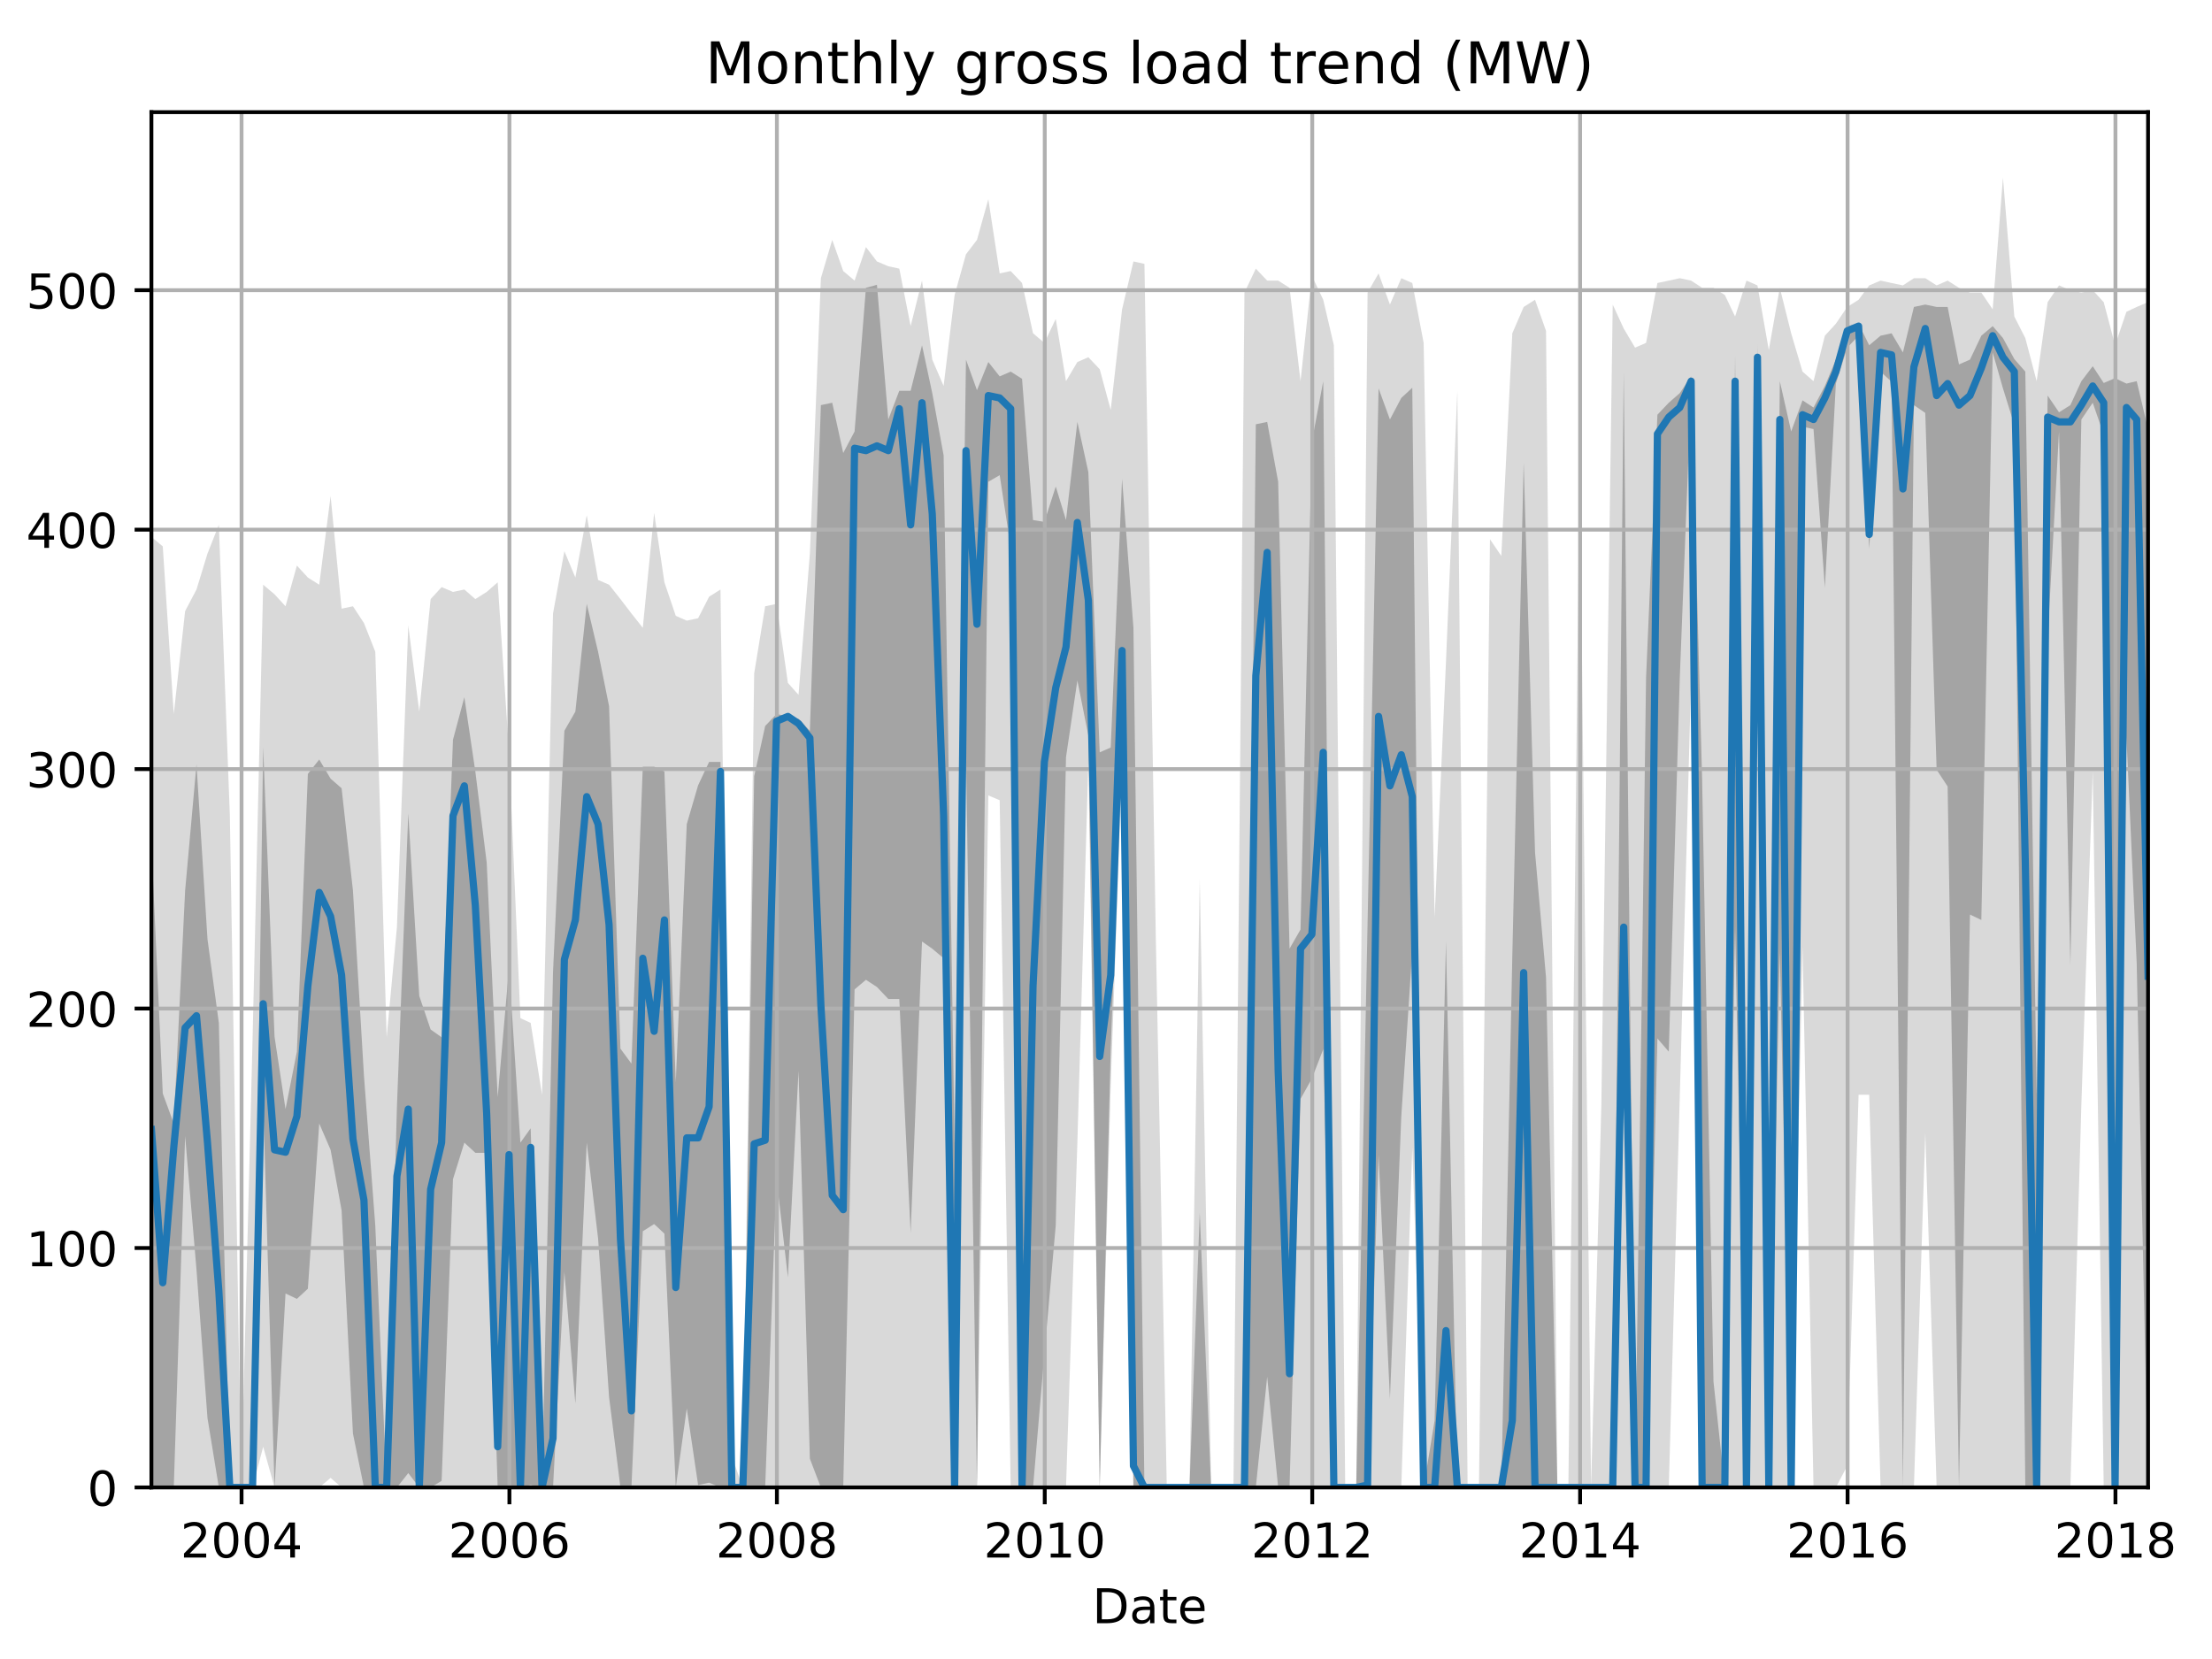 <?xml version="1.0" encoding="utf-8" standalone="no"?>
<!DOCTYPE svg PUBLIC "-//W3C//DTD SVG 1.1//EN"
  "http://www.w3.org/Graphics/SVG/1.1/DTD/svg11.dtd">
<!-- Created with matplotlib (http://matplotlib.org/) -->
<svg height="345.6pt" version="1.1" viewBox="0 0 460.8 345.6" width="460.8pt" xmlns="http://www.w3.org/2000/svg" xmlns:xlink="http://www.w3.org/1999/xlink">
 <defs>
  <style type="text/css">
*{stroke-linecap:butt;stroke-linejoin:round;}
  </style>
 </defs>
 <g id="figure_1">
  <g id="patch_1">
   <path d="M 0 345.6 
L 460.8 345.6 
L 460.8 0 
L 0 0 
z
" style="fill:none;"/>
  </g>
  <g id="axes_1">
   <g id="patch_2">
    <path d="M 31.543 309.863 
L 447.48 309.863 
L 447.48 23.365 
L 31.543 23.365 
z
" style="fill:none;"/>
   </g>
   <g id="PolyCollection_1">
    <path clip-path="url(#p02dedb7a0a)" d="M 31.543 111.831 
L 31.543 309.863 
L 33.909 309.863 
L 36.199 309.863 
L 38.566 309.863 
L 40.932 309.863 
L 43.222 309.863 
L 45.588 309.863 
L 47.878 309.863 
L 50.245 309.863 
L 52.611 309.863 
L 54.824 301.384 
L 57.191 309.863 
L 59.481 309.863 
L 61.847 309.863 
L 64.137 309.863 
L 66.503 309.863 
L 68.87 307.868 
L 71.16 309.863 
L 73.526 309.863 
L 75.816 309.863 
L 78.182 309.863 
L 80.549 309.863 
L 82.686 309.863 
L 85.052 309.863 
L 87.342 309.863 
L 89.709 309.863 
L 91.999 309.863 
L 94.365 309.863 
L 96.731 309.863 
L 99.021 309.863 
L 101.387 309.863 
L 103.677 309.863 
L 106.044 309.863 
L 108.41 309.863 
L 110.547 309.863 
L 112.914 309.863 
L 115.204 309.863 
L 117.57 309.863 
L 119.86 309.863 
L 122.226 309.863 
L 124.593 309.863 
L 126.883 309.863 
L 129.249 309.863 
L 131.539 309.863 
L 133.905 309.863 
L 136.271 309.863 
L 138.409 309.863 
L 140.775 309.863 
L 143.065 309.863 
L 145.431 309.863 
L 147.721 309.863 
L 150.088 309.863 
L 152.454 309.863 
L 154.744 309.863 
L 157.11 309.863 
L 159.4 309.863 
L 161.767 309.863 
L 164.133 309.863 
L 166.347 309.863 
L 168.713 309.863 
L 171.003 309.863 
L 173.369 309.863 
L 175.659 309.863 
L 178.025 309.863 
L 180.392 309.863 
L 182.682 309.863 
L 185.048 309.863 
L 187.338 309.863 
L 189.704 309.863 
L 192.071 309.863 
L 194.208 309.863 
L 196.574 309.863 
L 198.864 309.863 
L 201.231 309.863 
L 203.521 309.863 
L 205.887 165.704 
L 208.253 166.702 
L 210.543 309.863 
L 212.91 309.863 
L 215.2 309.863 
L 217.566 309.863 
L 219.932 309.863 
L 222.069 309.863 
L 224.436 238.033 
L 226.726 158.72 
L 229.092 309.863 
L 231.382 226.061 
L 233.748 159.718 
L 236.115 309.863 
L 238.405 309.863 
L 240.771 309.863 
L 243.061 309.863 
L 245.427 309.863 
L 247.794 309.863 
L 249.931 309.863 
L 252.297 309.863 
L 254.587 309.863 
L 256.954 309.863 
L 259.244 309.863 
L 261.61 309.863 
L 263.976 309.863 
L 266.266 309.863 
L 268.632 309.863 
L 270.922 309.863 
L 273.289 309.863 
L 275.655 309.863 
L 277.869 309.863 
L 280.235 309.863 
L 282.525 309.863 
L 284.891 309.863 
L 287.181 309.863 
L 289.548 309.863 
L 291.914 309.863 
L 294.204 239.031 
L 296.57 309.863 
L 298.86 309.863 
L 301.227 309.863 
L 303.593 309.863 
L 305.73 309.863 
L 308.096 309.863 
L 310.386 309.863 
L 312.753 309.863 
L 315.043 309.863 
L 317.409 309.863 
L 319.775 309.863 
L 322.065 309.863 
L 324.432 309.863 
L 326.722 309.863 
L 329.088 309.863 
L 331.454 309.863 
L 333.592 309.863 
L 335.958 309.863 
L 338.248 309.863 
L 340.614 309.863 
L 342.904 309.863 
L 345.27 309.863 
L 347.637 309.863 
L 349.927 228.556 
L 352.293 141.262 
L 354.583 309.863 
L 356.949 309.863 
L 359.316 309.863 
L 361.453 309.863 
L 363.819 309.863 
L 366.109 309.863 
L 368.476 309.863 
L 370.766 309.863 
L 373.132 309.863 
L 375.498 197.13 
L 377.788 309.863 
L 380.155 309.863 
L 382.445 309.863 
L 384.811 305.374 
L 387.177 228.057 
L 389.391 228.057 
L 391.757 309.863 
L 394.047 309.863 
L 396.413 309.863 
L 398.703 309.863 
L 401.07 236.038 
L 403.436 309.863 
L 405.726 309.863 
L 408.092 309.863 
L 410.382 309.863 
L 412.749 309.863 
L 415.115 309.863 
L 417.252 309.863 
L 419.619 309.863 
L 421.909 309.863 
L 424.275 309.863 
L 426.565 309.863 
L 428.931 309.863 
L 431.297 309.863 
L 433.587 230.052 
L 435.954 160.716 
L 438.244 309.863 
L 440.61 309.863 
L 442.976 309.863 
L 445.114 309.863 
L 447.48 309.863 
L 447.48 62.947 
L 447.48 62.947 
L 445.114 63.944 
L 442.976 64.942 
L 440.61 71.925 
L 438.244 62.947 
L 435.954 60.452 
L 433.587 60.951 
L 431.297 60.452 
L 428.931 59.455 
L 426.565 62.947 
L 424.275 79.408 
L 421.909 70.429 
L 419.619 65.94 
L 417.252 37.008 
L 415.115 64.443 
L 412.749 60.951 
L 410.382 60.951 
L 408.092 59.954 
L 405.726 58.457 
L 403.436 59.455 
L 401.07 57.958 
L 398.703 57.958 
L 396.413 59.455 
L 394.047 58.956 
L 391.757 58.457 
L 389.391 59.455 
L 387.177 62.448 
L 384.811 63.944 
L 382.445 67.436 
L 380.155 69.93 
L 377.788 79.408 
L 375.498 77.412 
L 373.132 69.431 
L 370.766 59.954 
L 368.476 72.923 
L 366.109 59.455 
L 363.819 58.457 
L 361.453 65.94 
L 359.316 61.45 
L 356.949 59.954 
L 354.583 59.954 
L 352.293 58.457 
L 349.927 57.958 
L 347.637 58.457 
L 345.27 58.956 
L 342.904 71.427 
L 340.614 72.424 
L 338.248 68.434 
L 335.958 63.445 
L 333.592 230.052 
L 331.454 309.863 
L 329.088 93.874 
L 326.722 309.863 
L 324.432 309.863 
L 322.065 68.932 
L 319.775 62.448 
L 317.409 63.944 
L 315.043 69.431 
L 312.753 115.822 
L 310.386 112.33 
L 308.096 309.863 
L 305.73 309.863 
L 303.593 81.403 
L 301.227 137.77 
L 298.86 191.144 
L 296.57 71.427 
L 294.204 58.956 
L 291.914 57.958 
L 289.548 63.445 
L 287.181 56.961 
L 284.891 60.951 
L 282.525 309.863 
L 280.235 309.863 
L 277.869 71.925 
L 275.655 62.448 
L 273.289 57.46 
L 270.922 79.408 
L 268.632 59.954 
L 266.266 58.457 
L 263.976 58.457 
L 261.61 55.963 
L 259.244 60.951 
L 256.954 309.863 
L 254.587 309.863 
L 252.297 309.863 
L 249.931 183.163 
L 247.794 309.863 
L 245.427 309.863 
L 243.061 309.863 
L 240.771 195.134 
L 238.405 54.965 
L 236.115 54.467 
L 233.748 64.443 
L 231.382 85.394 
L 229.092 76.914 
L 226.726 74.419 
L 224.436 75.417 
L 222.069 79.408 
L 219.932 66.438 
L 217.566 71.427 
L 215.2 69.431 
L 212.91 58.956 
L 210.543 56.462 
L 208.253 56.961 
L 205.887 41.497 
L 203.521 49.977 
L 201.231 52.97 
L 198.864 61.45 
L 196.574 80.405 
L 194.208 74.918 
L 192.071 58.457 
L 189.704 67.935 
L 187.338 55.963 
L 185.048 55.464 
L 182.682 54.467 
L 180.392 51.474 
L 178.025 58.457 
L 175.659 56.462 
L 173.369 49.977 
L 171.003 57.958 
L 168.713 115.323 
L 166.347 144.753 
L 164.133 142.259 
L 161.767 125.798 
L 159.4 126.297 
L 157.11 140.264 
L 154.744 309.863 
L 152.454 303.379 
L 150.088 122.805 
L 147.721 124.302 
L 145.431 128.791 
L 143.065 129.29 
L 140.775 128.292 
L 138.409 121.309 
L 136.271 106.843 
L 133.905 130.786 
L 131.539 127.793 
L 129.249 124.801 
L 126.883 121.808 
L 124.593 120.81 
L 122.226 107.342 
L 119.86 120.311 
L 117.57 114.824 
L 115.204 127.793 
L 112.914 228.057 
L 110.547 213.092 
L 108.41 212.094 
L 106.044 156.725 
L 103.677 121.309 
L 101.387 123.304 
L 99.021 124.801 
L 96.731 122.805 
L 94.365 123.304 
L 91.999 122.306 
L 89.709 124.801 
L 87.342 148.245 
L 85.052 130.288 
L 82.686 193.139 
L 80.549 216.085 
L 78.182 135.775 
L 75.816 129.789 
L 73.526 126.297 
L 71.16 126.796 
L 68.87 103.351 
L 66.503 121.808 
L 64.137 120.311 
L 61.847 117.817 
L 59.481 126.297 
L 57.191 123.803 
L 54.824 121.808 
L 52.611 216.584 
L 50.245 309.863 
L 47.878 169.695 
L 45.588 109.337 
L 43.222 115.323 
L 40.932 122.805 
L 38.566 127.295 
L 36.199 148.744 
L 33.909 113.826 
L 31.543 111.831 
z
" style="fill:#808080;fill-opacity:0.3;"/>
   </g>
   <g id="PolyCollection_2">
    <path clip-path="url(#p02dedb7a0a)" d="M 31.543 175.805 
L 31.543 309.863 
L 33.909 309.863 
L 36.199 309.863 
L 38.566 236.661 
L 40.932 264.471 
L 43.222 295.398 
L 45.588 309.863 
L 47.878 309.863 
L 50.245 309.863 
L 52.611 309.863 
L 54.824 229.553 
L 57.191 309.863 
L 59.481 269.459 
L 61.847 270.581 
L 64.137 268.461 
L 66.503 234.043 
L 68.87 239.53 
L 71.16 252.125 
L 73.526 298.64 
L 75.816 309.863 
L 78.182 309.863 
L 80.549 309.863 
L 82.686 309.863 
L 85.052 306.871 
L 87.342 309.863 
L 89.709 309.863 
L 91.999 308.492 
L 94.365 245.64 
L 96.731 238.033 
L 99.021 240.153 
L 101.387 240.153 
L 103.677 309.863 
L 106.044 309.863 
L 108.41 309.863 
L 110.547 309.365 
L 112.914 309.863 
L 115.204 309.863 
L 117.57 264.97 
L 119.86 292.405 
L 122.226 238.033 
L 124.593 257.986 
L 126.883 291.033 
L 129.249 309.863 
L 131.539 309.863 
L 133.905 256.49 
L 136.271 254.993 
L 138.409 256.988 
L 140.775 309.863 
L 143.065 293.402 
L 145.431 309.365 
L 147.721 308.866 
L 150.088 309.863 
L 152.454 309.863 
L 154.744 309.863 
L 157.11 309.863 
L 159.4 309.863 
L 161.767 245.515 
L 164.133 266.092 
L 166.347 223.068 
L 168.713 303.878 
L 171.003 309.863 
L 173.369 309.863 
L 175.659 309.863 
L 178.025 206.109 
L 180.392 204.113 
L 182.682 205.61 
L 185.048 208.104 
L 187.338 208.104 
L 189.704 256.864 
L 192.071 196.132 
L 194.208 197.629 
L 196.574 199.624 
L 198.864 309.863 
L 201.231 156.476 
L 203.521 309.863 
L 205.887 100.358 
L 208.253 98.986 
L 210.543 113.951 
L 212.91 309.863 
L 215.2 309.863 
L 217.566 282.054 
L 219.932 255.242 
L 222.069 157.723 
L 224.436 141.76 
L 226.726 153.233 
L 229.092 309.863 
L 231.382 218.579 
L 233.748 154.73 
L 236.115 309.863 
L 238.405 309.863 
L 240.771 309.863 
L 243.061 309.863 
L 245.427 309.863 
L 247.794 309.863 
L 249.931 309.863 
L 252.297 309.863 
L 254.587 309.863 
L 256.954 309.863 
L 259.244 309.863 
L 261.61 309.863 
L 263.976 286.793 
L 266.266 309.863 
L 268.632 309.863 
L 270.922 228.93 
L 273.289 224.69 
L 275.655 218.579 
L 277.869 309.863 
L 280.235 309.863 
L 282.525 309.863 
L 284.891 309.863 
L 287.181 240.652 
L 289.548 291.407 
L 291.914 232.546 
L 294.204 198.127 
L 296.57 309.863 
L 298.86 309.863 
L 301.227 309.863 
L 303.593 309.863 
L 305.73 309.863 
L 308.096 309.863 
L 310.386 309.863 
L 312.753 309.863 
L 315.043 309.863 
L 317.409 309.863 
L 319.775 309.863 
L 322.065 309.863 
L 324.432 309.863 
L 326.722 309.863 
L 329.088 309.863 
L 331.454 309.863 
L 333.592 309.863 
L 335.958 309.863 
L 338.248 197.629 
L 340.614 309.863 
L 342.904 309.863 
L 345.27 216.334 
L 347.637 219.078 
L 349.927 141.262 
L 352.293 80.904 
L 354.583 309.863 
L 356.949 309.863 
L 359.316 309.863 
L 361.453 193.264 
L 363.819 309.863 
L 366.109 75.916 
L 368.476 309.863 
L 370.766 198.127 
L 373.132 309.863 
L 375.498 88.885 
L 377.788 89.384 
L 380.155 122.431 
L 382.445 79.907 
L 384.811 72.424 
L 387.177 69.93 
L 389.391 114.325 
L 391.757 77.412 
L 394.047 79.532 
L 396.413 309.863 
L 398.703 84.396 
L 401.07 86.017 
L 403.436 160.342 
L 405.726 163.833 
L 408.092 309.863 
L 410.382 190.52 
L 412.749 191.643 
L 415.115 73.422 
L 417.252 80.904 
L 419.619 88.511 
L 421.909 309.863 
L 424.275 309.863 
L 426.565 133.031 
L 428.931 89.883 
L 431.297 201.12 
L 433.587 87.389 
L 435.954 83.897 
L 438.244 90.506 
L 440.61 309.863 
L 442.976 153.483 
L 445.114 200.621 
L 447.48 309.863 
L 447.48 89.384 
L 447.48 89.384 
L 445.114 79.408 
L 442.976 79.907 
L 440.61 78.784 
L 438.244 79.782 
L 435.954 76.29 
L 433.587 79.408 
L 431.297 84.396 
L 428.931 85.892 
L 426.565 82.401 
L 424.275 228.057 
L 421.909 77.412 
L 419.619 74.794 
L 417.252 70.429 
L 415.115 67.935 
L 412.749 69.93 
L 410.382 74.918 
L 408.092 75.916 
L 405.726 63.944 
L 403.436 63.944 
L 401.07 63.445 
L 398.703 63.944 
L 396.413 73.422 
L 394.047 69.431 
L 391.757 69.93 
L 389.391 71.925 
L 387.177 67.436 
L 384.811 67.935 
L 382.445 74.918 
L 380.155 80.405 
L 377.788 84.895 
L 375.498 83.398 
L 373.132 89.883 
L 370.766 79.408 
L 368.476 309.863 
L 366.109 71.801 
L 363.819 304.376 
L 361.453 73.921 
L 359.316 309.863 
L 356.949 287.791 
L 354.583 162.337 
L 352.293 78.41 
L 349.927 81.902 
L 347.637 83.897 
L 345.27 86.391 
L 342.904 141.262 
L 340.614 309.863 
L 338.248 77.412 
L 335.958 309.863 
L 333.592 309.863 
L 331.454 309.863 
L 329.088 309.863 
L 326.722 309.863 
L 324.432 309.863 
L 322.065 203.614 
L 319.775 177.551 
L 317.409 96.368 
L 315.043 199.125 
L 312.753 309.863 
L 310.386 309.863 
L 308.096 309.863 
L 305.73 309.863 
L 303.593 309.863 
L 301.227 196.132 
L 298.86 295.896 
L 296.57 309.863 
L 294.204 80.779 
L 291.914 82.899 
L 289.548 87.389 
L 287.181 80.904 
L 284.891 192.266 
L 282.525 309.863 
L 280.235 309.863 
L 277.869 309.863 
L 275.655 79.408 
L 273.289 92.003 
L 270.922 193.638 
L 268.632 197.629 
L 266.266 100.358 
L 263.976 87.888 
L 261.61 88.387 
L 259.244 309.863 
L 256.954 309.863 
L 254.587 309.863 
L 252.297 309.863 
L 249.931 252.624 
L 247.794 309.863 
L 245.427 309.863 
L 243.061 309.863 
L 240.771 309.863 
L 238.405 309.863 
L 236.115 130.786 
L 233.748 99.735 
L 231.382 155.727 
L 229.092 156.725 
L 226.726 98.363 
L 224.436 87.888 
L 222.069 108.339 
L 219.932 101.356 
L 217.566 108.714 
L 215.2 108.339 
L 212.91 78.909 
L 210.543 77.412 
L 208.253 78.41 
L 205.887 75.417 
L 203.521 81.278 
L 201.231 74.918 
L 198.864 238.407 
L 196.574 94.871 
L 194.208 81.902 
L 192.071 71.925 
L 189.704 81.403 
L 187.338 81.403 
L 185.048 87.389 
L 182.682 59.33 
L 180.392 59.954 
L 178.025 89.883 
L 175.659 94.372 
L 173.369 83.897 
L 171.003 84.396 
L 168.713 152.236 
L 166.347 149.742 
L 164.133 149.243 
L 161.767 148.744 
L 159.4 151.238 
L 157.11 161.713 
L 154.744 309.863 
L 152.454 309.863 
L 150.088 158.72 
L 147.721 158.72 
L 145.431 163.584 
L 143.065 171.69 
L 140.775 225.438 
L 138.409 160.716 
L 136.271 159.718 
L 133.905 159.718 
L 131.539 221.572 
L 129.249 218.454 
L 126.883 147.123 
L 124.593 135.775 
L 122.226 125.798 
L 119.86 148.245 
L 117.57 152.236 
L 115.204 202.492 
L 112.914 309.863 
L 110.547 235.04 
L 108.41 238.033 
L 106.044 201.619 
L 103.677 228.556 
L 101.387 179.671 
L 99.021 160.716 
L 96.731 145.252 
L 94.365 154.106 
L 91.999 216.085 
L 89.709 214.464 
L 87.342 207.48 
L 85.052 169.445 
L 82.686 230.551 
L 80.549 309.863 
L 78.182 255.367 
L 75.816 224.066 
L 73.526 185.532 
L 71.16 164.207 
L 68.87 162.212 
L 66.503 158.222 
L 64.137 161.215 
L 61.847 219.078 
L 59.481 231.05 
L 57.191 215.96 
L 54.824 155.603 
L 52.611 309.863 
L 50.245 309.863 
L 47.878 309.863 
L 45.588 213.092 
L 43.222 195.633 
L 40.932 159.219 
L 38.566 185.532 
L 36.199 234.043 
L 33.909 227.807 
L 31.543 175.805 
z
" style="fill:#808080;fill-opacity:0.6;"/>
   </g>
   <g id="matplotlib.axis_1">
    <g id="xtick_1">
     <g id="line2d_1">
      <path clip-path="url(#p02dedb7a0a)" d="M 50.321 309.863 
L 50.321 23.365 
" style="fill:none;stroke:#b0b0b0;stroke-linecap:square;stroke-width:0.8;"/>
     </g>
     <g id="line2d_2">
      <defs>
       <path d="M 0 0 
L 0 3.5 
" id="m889b230383" style="stroke:#000000;stroke-width:0.8;"/>
      </defs>
      <g>
       <use style="stroke:#000000;stroke-width:0.8;" x="50.321" xlink:href="#m889b230383" y="309.863"/>
      </g>
     </g>
     <g id="text_1">
      <!-- 2004 -->
      <defs>
       <path d="M 19.188 8.297 
L 53.609 8.297 
L 53.609 0 
L 7.328 0 
L 7.328 8.297 
Q 12.938 14.109 22.625 23.891 
Q 32.328 33.688 34.812 36.531 
Q 39.547 41.844 41.422 45.531 
Q 43.312 49.219 43.312 52.781 
Q 43.312 58.594 39.234 62.25 
Q 35.156 65.922 28.609 65.922 
Q 23.969 65.922 18.812 64.312 
Q 13.672 62.703 7.812 59.422 
L 7.812 69.391 
Q 13.766 71.781 18.938 73 
Q 24.125 74.219 28.422 74.219 
Q 39.75 74.219 46.484 68.547 
Q 53.219 62.891 53.219 53.422 
Q 53.219 48.922 51.531 44.891 
Q 49.859 40.875 45.406 35.406 
Q 44.188 33.984 37.641 27.219 
Q 31.109 20.453 19.188 8.297 
z
" id="DejaVuSans-32"/>
       <path d="M 31.781 66.406 
Q 24.172 66.406 20.328 58.906 
Q 16.5 51.422 16.5 36.375 
Q 16.5 21.391 20.328 13.891 
Q 24.172 6.391 31.781 6.391 
Q 39.453 6.391 43.281 13.891 
Q 47.125 21.391 47.125 36.375 
Q 47.125 51.422 43.281 58.906 
Q 39.453 66.406 31.781 66.406 
z
M 31.781 74.219 
Q 44.047 74.219 50.516 64.516 
Q 56.984 54.828 56.984 36.375 
Q 56.984 17.969 50.516 8.266 
Q 44.047 -1.422 31.781 -1.422 
Q 19.531 -1.422 13.062 8.266 
Q 6.594 17.969 6.594 36.375 
Q 6.594 54.828 13.062 64.516 
Q 19.531 74.219 31.781 74.219 
z
" id="DejaVuSans-30"/>
       <path d="M 37.797 64.312 
L 12.891 25.391 
L 37.797 25.391 
z
M 35.203 72.906 
L 47.609 72.906 
L 47.609 25.391 
L 58.016 25.391 
L 58.016 17.188 
L 47.609 17.188 
L 47.609 0 
L 37.797 0 
L 37.797 17.188 
L 4.891 17.188 
L 4.891 26.703 
z
" id="DejaVuSans-34"/>
      </defs>
      <g transform="translate(37.596 324.462)scale(0.1 -0.1)">
       <use xlink:href="#DejaVuSans-32"/>
       <use x="63.623" xlink:href="#DejaVuSans-30"/>
       <use x="127.246" xlink:href="#DejaVuSans-30"/>
       <use x="190.869" xlink:href="#DejaVuSans-34"/>
      </g>
     </g>
    </g>
    <g id="xtick_2">
     <g id="line2d_3">
      <path clip-path="url(#p02dedb7a0a)" d="M 106.12 309.863 
L 106.12 23.365 
" style="fill:none;stroke:#b0b0b0;stroke-linecap:square;stroke-width:0.8;"/>
     </g>
     <g id="line2d_4">
      <g>
       <use style="stroke:#000000;stroke-width:0.8;" x="106.12" xlink:href="#m889b230383" y="309.863"/>
      </g>
     </g>
     <g id="text_2">
      <!-- 2006 -->
      <defs>
       <path d="M 33.016 40.375 
Q 26.375 40.375 22.484 35.828 
Q 18.609 31.297 18.609 23.391 
Q 18.609 15.531 22.484 10.953 
Q 26.375 6.391 33.016 6.391 
Q 39.656 6.391 43.531 10.953 
Q 47.406 15.531 47.406 23.391 
Q 47.406 31.297 43.531 35.828 
Q 39.656 40.375 33.016 40.375 
z
M 52.594 71.297 
L 52.594 62.312 
Q 48.875 64.062 45.094 64.984 
Q 41.312 65.922 37.594 65.922 
Q 27.828 65.922 22.672 59.328 
Q 17.531 52.734 16.797 39.406 
Q 19.672 43.656 24.016 45.922 
Q 28.375 48.188 33.594 48.188 
Q 44.578 48.188 50.953 41.516 
Q 57.328 34.859 57.328 23.391 
Q 57.328 12.156 50.688 5.359 
Q 44.047 -1.422 33.016 -1.422 
Q 20.359 -1.422 13.672 8.266 
Q 6.984 17.969 6.984 36.375 
Q 6.984 53.656 15.188 63.938 
Q 23.391 74.219 37.203 74.219 
Q 40.922 74.219 44.703 73.484 
Q 48.484 72.75 52.594 71.297 
z
" id="DejaVuSans-36"/>
      </defs>
      <g transform="translate(93.395 324.462)scale(0.1 -0.1)">
       <use xlink:href="#DejaVuSans-32"/>
       <use x="63.623" xlink:href="#DejaVuSans-30"/>
       <use x="127.246" xlink:href="#DejaVuSans-30"/>
       <use x="190.869" xlink:href="#DejaVuSans-36"/>
      </g>
     </g>
    </g>
    <g id="xtick_3">
     <g id="line2d_5">
      <path clip-path="url(#p02dedb7a0a)" d="M 161.843 309.863 
L 161.843 23.365 
" style="fill:none;stroke:#b0b0b0;stroke-linecap:square;stroke-width:0.8;"/>
     </g>
     <g id="line2d_6">
      <g>
       <use style="stroke:#000000;stroke-width:0.8;" x="161.843" xlink:href="#m889b230383" y="309.863"/>
      </g>
     </g>
     <g id="text_3">
      <!-- 2008 -->
      <defs>
       <path d="M 31.781 34.625 
Q 24.75 34.625 20.719 30.859 
Q 16.703 27.094 16.703 20.516 
Q 16.703 13.922 20.719 10.156 
Q 24.75 6.391 31.781 6.391 
Q 38.812 6.391 42.859 10.172 
Q 46.922 13.969 46.922 20.516 
Q 46.922 27.094 42.891 30.859 
Q 38.875 34.625 31.781 34.625 
z
M 21.922 38.812 
Q 15.578 40.375 12.031 44.719 
Q 8.5 49.078 8.5 55.328 
Q 8.5 64.062 14.719 69.141 
Q 20.953 74.219 31.781 74.219 
Q 42.672 74.219 48.875 69.141 
Q 55.078 64.062 55.078 55.328 
Q 55.078 49.078 51.531 44.719 
Q 48 40.375 41.703 38.812 
Q 48.828 37.156 52.797 32.312 
Q 56.781 27.484 56.781 20.516 
Q 56.781 9.906 50.312 4.234 
Q 43.844 -1.422 31.781 -1.422 
Q 19.734 -1.422 13.25 4.234 
Q 6.781 9.906 6.781 20.516 
Q 6.781 27.484 10.781 32.312 
Q 14.797 37.156 21.922 38.812 
z
M 18.312 54.391 
Q 18.312 48.734 21.844 45.562 
Q 25.391 42.391 31.781 42.391 
Q 38.141 42.391 41.719 45.562 
Q 45.312 48.734 45.312 54.391 
Q 45.312 60.062 41.719 63.234 
Q 38.141 66.406 31.781 66.406 
Q 25.391 66.406 21.844 63.234 
Q 18.312 60.062 18.312 54.391 
z
" id="DejaVuSans-38"/>
      </defs>
      <g transform="translate(149.118 324.462)scale(0.1 -0.1)">
       <use xlink:href="#DejaVuSans-32"/>
       <use x="63.623" xlink:href="#DejaVuSans-30"/>
       <use x="127.246" xlink:href="#DejaVuSans-30"/>
       <use x="190.869" xlink:href="#DejaVuSans-38"/>
      </g>
     </g>
    </g>
    <g id="xtick_4">
     <g id="line2d_7">
      <path clip-path="url(#p02dedb7a0a)" d="M 217.642 309.863 
L 217.642 23.365 
" style="fill:none;stroke:#b0b0b0;stroke-linecap:square;stroke-width:0.8;"/>
     </g>
     <g id="line2d_8">
      <g>
       <use style="stroke:#000000;stroke-width:0.8;" x="217.642" xlink:href="#m889b230383" y="309.863"/>
      </g>
     </g>
     <g id="text_4">
      <!-- 2010 -->
      <defs>
       <path d="M 12.406 8.297 
L 28.516 8.297 
L 28.516 63.922 
L 10.984 60.406 
L 10.984 69.391 
L 28.422 72.906 
L 38.281 72.906 
L 38.281 8.297 
L 54.391 8.297 
L 54.391 0 
L 12.406 0 
z
" id="DejaVuSans-31"/>
      </defs>
      <g transform="translate(204.917 324.462)scale(0.1 -0.1)">
       <use xlink:href="#DejaVuSans-32"/>
       <use x="63.623" xlink:href="#DejaVuSans-30"/>
       <use x="127.246" xlink:href="#DejaVuSans-31"/>
       <use x="190.869" xlink:href="#DejaVuSans-30"/>
      </g>
     </g>
    </g>
    <g id="xtick_5">
     <g id="line2d_9">
      <path clip-path="url(#p02dedb7a0a)" d="M 273.365 309.863 
L 273.365 23.365 
" style="fill:none;stroke:#b0b0b0;stroke-linecap:square;stroke-width:0.8;"/>
     </g>
     <g id="line2d_10">
      <g>
       <use style="stroke:#000000;stroke-width:0.8;" x="273.365" xlink:href="#m889b230383" y="309.863"/>
      </g>
     </g>
     <g id="text_5">
      <!-- 2012 -->
      <g transform="translate(260.64 324.462)scale(0.1 -0.1)">
       <use xlink:href="#DejaVuSans-32"/>
       <use x="63.623" xlink:href="#DejaVuSans-30"/>
       <use x="127.246" xlink:href="#DejaVuSans-31"/>
       <use x="190.869" xlink:href="#DejaVuSans-32"/>
      </g>
     </g>
    </g>
    <g id="xtick_6">
     <g id="line2d_11">
      <path clip-path="url(#p02dedb7a0a)" d="M 329.164 309.863 
L 329.164 23.365 
" style="fill:none;stroke:#b0b0b0;stroke-linecap:square;stroke-width:0.8;"/>
     </g>
     <g id="line2d_12">
      <g>
       <use style="stroke:#000000;stroke-width:0.8;" x="329.164" xlink:href="#m889b230383" y="309.863"/>
      </g>
     </g>
     <g id="text_6">
      <!-- 2014 -->
      <g transform="translate(316.439 324.462)scale(0.1 -0.1)">
       <use xlink:href="#DejaVuSans-32"/>
       <use x="63.623" xlink:href="#DejaVuSans-30"/>
       <use x="127.246" xlink:href="#DejaVuSans-31"/>
       <use x="190.869" xlink:href="#DejaVuSans-34"/>
      </g>
     </g>
    </g>
    <g id="xtick_7">
     <g id="line2d_13">
      <path clip-path="url(#p02dedb7a0a)" d="M 384.887 309.863 
L 384.887 23.365 
" style="fill:none;stroke:#b0b0b0;stroke-linecap:square;stroke-width:0.8;"/>
     </g>
     <g id="line2d_14">
      <g>
       <use style="stroke:#000000;stroke-width:0.8;" x="384.887" xlink:href="#m889b230383" y="309.863"/>
      </g>
     </g>
     <g id="text_7">
      <!-- 2016 -->
      <g transform="translate(372.162 324.462)scale(0.1 -0.1)">
       <use xlink:href="#DejaVuSans-32"/>
       <use x="63.623" xlink:href="#DejaVuSans-30"/>
       <use x="127.246" xlink:href="#DejaVuSans-31"/>
       <use x="190.869" xlink:href="#DejaVuSans-36"/>
      </g>
     </g>
    </g>
    <g id="xtick_8">
     <g id="line2d_15">
      <path clip-path="url(#p02dedb7a0a)" d="M 440.686 309.863 
L 440.686 23.365 
" style="fill:none;stroke:#b0b0b0;stroke-linecap:square;stroke-width:0.8;"/>
     </g>
     <g id="line2d_16">
      <g>
       <use style="stroke:#000000;stroke-width:0.8;" x="440.686" xlink:href="#m889b230383" y="309.863"/>
      </g>
     </g>
     <g id="text_8">
      <!-- 2018 -->
      <g transform="translate(427.961 324.462)scale(0.1 -0.1)">
       <use xlink:href="#DejaVuSans-32"/>
       <use x="63.623" xlink:href="#DejaVuSans-30"/>
       <use x="127.246" xlink:href="#DejaVuSans-31"/>
       <use x="190.869" xlink:href="#DejaVuSans-38"/>
      </g>
     </g>
    </g>
    <g id="text_9">
     <!-- Date -->
     <defs>
      <path d="M 19.672 64.797 
L 19.672 8.109 
L 31.594 8.109 
Q 46.688 8.109 53.688 14.938 
Q 60.688 21.781 60.688 36.531 
Q 60.688 51.172 53.688 57.984 
Q 46.688 64.797 31.594 64.797 
z
M 9.812 72.906 
L 30.078 72.906 
Q 51.266 72.906 61.172 64.094 
Q 71.094 55.281 71.094 36.531 
Q 71.094 17.672 61.125 8.828 
Q 51.172 0 30.078 0 
L 9.812 0 
z
" id="DejaVuSans-44"/>
      <path d="M 34.281 27.484 
Q 23.391 27.484 19.188 25 
Q 14.984 22.516 14.984 16.5 
Q 14.984 11.719 18.141 8.906 
Q 21.297 6.109 26.703 6.109 
Q 34.188 6.109 38.703 11.406 
Q 43.219 16.703 43.219 25.484 
L 43.219 27.484 
z
M 52.203 31.203 
L 52.203 0 
L 43.219 0 
L 43.219 8.297 
Q 40.141 3.328 35.547 0.953 
Q 30.953 -1.422 24.312 -1.422 
Q 15.922 -1.422 10.953 3.297 
Q 6 8.016 6 15.922 
Q 6 25.141 12.172 29.828 
Q 18.359 34.516 30.609 34.516 
L 43.219 34.516 
L 43.219 35.406 
Q 43.219 41.609 39.141 45 
Q 35.062 48.391 27.688 48.391 
Q 23 48.391 18.547 47.266 
Q 14.109 46.141 10.016 43.891 
L 10.016 52.203 
Q 14.938 54.109 19.578 55.047 
Q 24.219 56 28.609 56 
Q 40.484 56 46.344 49.844 
Q 52.203 43.703 52.203 31.203 
z
" id="DejaVuSans-61"/>
      <path d="M 18.312 70.219 
L 18.312 54.688 
L 36.812 54.688 
L 36.812 47.703 
L 18.312 47.703 
L 18.312 18.016 
Q 18.312 11.328 20.141 9.422 
Q 21.969 7.516 27.594 7.516 
L 36.812 7.516 
L 36.812 0 
L 27.594 0 
Q 17.188 0 13.234 3.875 
Q 9.281 7.766 9.281 18.016 
L 9.281 47.703 
L 2.688 47.703 
L 2.688 54.688 
L 9.281 54.688 
L 9.281 70.219 
z
" id="DejaVuSans-74"/>
      <path d="M 56.203 29.594 
L 56.203 25.203 
L 14.891 25.203 
Q 15.484 15.922 20.484 11.062 
Q 25.484 6.203 34.422 6.203 
Q 39.594 6.203 44.453 7.469 
Q 49.312 8.734 54.109 11.281 
L 54.109 2.781 
Q 49.266 0.734 44.188 -0.344 
Q 39.109 -1.422 33.891 -1.422 
Q 20.797 -1.422 13.156 6.188 
Q 5.516 13.812 5.516 26.812 
Q 5.516 40.234 12.766 48.109 
Q 20.016 56 32.328 56 
Q 43.359 56 49.781 48.891 
Q 56.203 41.797 56.203 29.594 
z
M 47.219 32.234 
Q 47.125 39.594 43.094 43.984 
Q 39.062 48.391 32.422 48.391 
Q 24.906 48.391 20.391 44.141 
Q 15.875 39.891 15.188 32.172 
z
" id="DejaVuSans-65"/>
     </defs>
     <g transform="translate(227.561 338.14)scale(0.1 -0.1)">
      <use xlink:href="#DejaVuSans-44"/>
      <use x="77.002" xlink:href="#DejaVuSans-61"/>
      <use x="138.281" xlink:href="#DejaVuSans-74"/>
      <use x="177.49" xlink:href="#DejaVuSans-65"/>
     </g>
    </g>
   </g>
   <g id="matplotlib.axis_2">
    <g id="ytick_1">
     <g id="line2d_17">
      <path clip-path="url(#p02dedb7a0a)" d="M 31.543 309.863 
L 447.48 309.863 
" style="fill:none;stroke:#b0b0b0;stroke-linecap:square;stroke-width:0.8;"/>
     </g>
     <g id="line2d_18">
      <defs>
       <path d="M 0 0 
L -3.5 0 
" id="m9d6d85ee40" style="stroke:#000000;stroke-width:0.8;"/>
      </defs>
      <g>
       <use style="stroke:#000000;stroke-width:0.8;" x="31.543" xlink:href="#m9d6d85ee40" y="309.863"/>
      </g>
     </g>
     <g id="text_10">
      <!-- 0 -->
      <g transform="translate(18.18 313.663)scale(0.1 -0.1)">
       <use xlink:href="#DejaVuSans-30"/>
      </g>
     </g>
    </g>
    <g id="ytick_2">
     <g id="line2d_19">
      <path clip-path="url(#p02dedb7a0a)" d="M 31.543 259.981 
L 447.48 259.981 
" style="fill:none;stroke:#b0b0b0;stroke-linecap:square;stroke-width:0.8;"/>
     </g>
     <g id="line2d_20">
      <g>
       <use style="stroke:#000000;stroke-width:0.8;" x="31.543" xlink:href="#m9d6d85ee40" y="259.981"/>
      </g>
     </g>
     <g id="text_11">
      <!-- 100 -->
      <g transform="translate(5.455 263.781)scale(0.1 -0.1)">
       <use xlink:href="#DejaVuSans-31"/>
       <use x="63.623" xlink:href="#DejaVuSans-30"/>
       <use x="127.246" xlink:href="#DejaVuSans-30"/>
      </g>
     </g>
    </g>
    <g id="ytick_3">
     <g id="line2d_21">
      <path clip-path="url(#p02dedb7a0a)" d="M 31.543 210.099 
L 447.48 210.099 
" style="fill:none;stroke:#b0b0b0;stroke-linecap:square;stroke-width:0.8;"/>
     </g>
     <g id="line2d_22">
      <g>
       <use style="stroke:#000000;stroke-width:0.8;" x="31.543" xlink:href="#m9d6d85ee40" y="210.099"/>
      </g>
     </g>
     <g id="text_12">
      <!-- 200 -->
      <g transform="translate(5.455 213.898)scale(0.1 -0.1)">
       <use xlink:href="#DejaVuSans-32"/>
       <use x="63.623" xlink:href="#DejaVuSans-30"/>
       <use x="127.246" xlink:href="#DejaVuSans-30"/>
      </g>
     </g>
    </g>
    <g id="ytick_4">
     <g id="line2d_23">
      <path clip-path="url(#p02dedb7a0a)" d="M 31.543 160.217 
L 447.48 160.217 
" style="fill:none;stroke:#b0b0b0;stroke-linecap:square;stroke-width:0.8;"/>
     </g>
     <g id="line2d_24">
      <g>
       <use style="stroke:#000000;stroke-width:0.8;" x="31.543" xlink:href="#m9d6d85ee40" y="160.217"/>
      </g>
     </g>
     <g id="text_13">
      <!-- 300 -->
      <defs>
       <path d="M 40.578 39.312 
Q 47.656 37.797 51.625 33 
Q 55.609 28.219 55.609 21.188 
Q 55.609 10.406 48.188 4.484 
Q 40.766 -1.422 27.094 -1.422 
Q 22.516 -1.422 17.656 -0.516 
Q 12.797 0.391 7.625 2.203 
L 7.625 11.719 
Q 11.719 9.328 16.594 8.109 
Q 21.484 6.891 26.812 6.891 
Q 36.078 6.891 40.938 10.547 
Q 45.797 14.203 45.797 21.188 
Q 45.797 27.641 41.281 31.266 
Q 36.766 34.906 28.719 34.906 
L 20.219 34.906 
L 20.219 43.016 
L 29.109 43.016 
Q 36.375 43.016 40.234 45.922 
Q 44.094 48.828 44.094 54.297 
Q 44.094 59.906 40.109 62.906 
Q 36.141 65.922 28.719 65.922 
Q 24.656 65.922 20.016 65.031 
Q 15.375 64.156 9.812 62.312 
L 9.812 71.094 
Q 15.438 72.656 20.344 73.438 
Q 25.25 74.219 29.594 74.219 
Q 40.828 74.219 47.359 69.109 
Q 53.906 64.016 53.906 55.328 
Q 53.906 49.266 50.438 45.094 
Q 46.969 40.922 40.578 39.312 
z
" id="DejaVuSans-33"/>
      </defs>
      <g transform="translate(5.455 164.016)scale(0.1 -0.1)">
       <use xlink:href="#DejaVuSans-33"/>
       <use x="63.623" xlink:href="#DejaVuSans-30"/>
       <use x="127.246" xlink:href="#DejaVuSans-30"/>
      </g>
     </g>
    </g>
    <g id="ytick_5">
     <g id="line2d_25">
      <path clip-path="url(#p02dedb7a0a)" d="M 31.543 110.335 
L 447.48 110.335 
" style="fill:none;stroke:#b0b0b0;stroke-linecap:square;stroke-width:0.8;"/>
     </g>
     <g id="line2d_26">
      <g>
       <use style="stroke:#000000;stroke-width:0.8;" x="31.543" xlink:href="#m9d6d85ee40" y="110.335"/>
      </g>
     </g>
     <g id="text_14">
      <!-- 400 -->
      <g transform="translate(5.455 114.134)scale(0.1 -0.1)">
       <use xlink:href="#DejaVuSans-34"/>
       <use x="63.623" xlink:href="#DejaVuSans-30"/>
       <use x="127.246" xlink:href="#DejaVuSans-30"/>
      </g>
     </g>
    </g>
    <g id="ytick_6">
     <g id="line2d_27">
      <path clip-path="url(#p02dedb7a0a)" d="M 31.543 60.452 
L 447.48 60.452 
" style="fill:none;stroke:#b0b0b0;stroke-linecap:square;stroke-width:0.8;"/>
     </g>
     <g id="line2d_28">
      <g>
       <use style="stroke:#000000;stroke-width:0.8;" x="31.543" xlink:href="#m9d6d85ee40" y="60.452"/>
      </g>
     </g>
     <g id="text_15">
      <!-- 500 -->
      <defs>
       <path d="M 10.797 72.906 
L 49.516 72.906 
L 49.516 64.594 
L 19.828 64.594 
L 19.828 46.734 
Q 21.969 47.469 24.109 47.828 
Q 26.266 48.188 28.422 48.188 
Q 40.625 48.188 47.75 41.5 
Q 54.891 34.812 54.891 23.391 
Q 54.891 11.625 47.562 5.094 
Q 40.234 -1.422 26.906 -1.422 
Q 22.312 -1.422 17.547 -0.641 
Q 12.797 0.141 7.719 1.703 
L 7.719 11.625 
Q 12.109 9.234 16.797 8.062 
Q 21.484 6.891 26.703 6.891 
Q 35.156 6.891 40.078 11.328 
Q 45.016 15.766 45.016 23.391 
Q 45.016 31 40.078 35.438 
Q 35.156 39.891 26.703 39.891 
Q 22.75 39.891 18.812 39.016 
Q 14.891 38.141 10.797 36.281 
z
" id="DejaVuSans-35"/>
      </defs>
      <g transform="translate(5.455 64.252)scale(0.1 -0.1)">
       <use xlink:href="#DejaVuSans-35"/>
       <use x="63.623" xlink:href="#DejaVuSans-30"/>
       <use x="127.246" xlink:href="#DejaVuSans-30"/>
      </g>
     </g>
    </g>
   </g>
   <g id="line2d_29">
    <path clip-path="url(#p02dedb7a0a)" d="M 31.543 235.29 
L 33.909 267.214 
L 36.199 239.031 
L 38.566 214.09 
L 40.932 211.596 
L 43.222 238.033 
L 45.588 268.96 
L 47.878 309.863 
L 52.611 309.863 
L 54.824 209.101 
L 57.191 239.53 
L 59.481 240.028 
L 61.847 232.546 
L 64.137 205.36 
L 66.503 185.906 
L 68.87 190.894 
L 71.16 203.116 
L 73.526 237.285 
L 75.816 250.005 
L 78.182 309.863 
L 80.549 309.863 
L 82.686 245.017 
L 85.052 231.05 
L 87.342 309.863 
L 89.709 247.76 
L 91.999 238.033 
L 94.365 169.944 
L 96.731 163.709 
L 99.021 188.65 
L 101.387 232.047 
L 103.677 301.384 
L 106.044 240.527 
L 108.41 309.863 
L 110.547 239.031 
L 112.914 309.863 
L 115.204 299.638 
L 117.57 199.873 
L 119.86 191.643 
L 122.226 165.953 
L 124.593 171.69 
L 126.883 192.64 
L 129.249 257.986 
L 131.539 293.901 
L 133.905 199.624 
L 136.271 214.838 
L 138.409 191.643 
L 140.775 268.212 
L 143.065 237.035 
L 145.431 237.035 
L 147.721 230.551 
L 150.088 160.716 
L 152.454 309.863 
L 154.744 309.863 
L 157.11 238.283 
L 159.4 237.534 
L 161.767 150.24 
L 164.133 149.243 
L 166.347 150.739 
L 168.713 153.732 
L 171.003 209.351 
L 173.369 249.007 
L 175.659 252 
L 178.025 93.375 
L 180.392 93.874 
L 182.682 92.876 
L 185.048 93.874 
L 187.338 85.144 
L 189.704 109.337 
L 192.071 83.897 
L 194.208 107.092 
L 196.574 169.944 
L 198.864 309.863 
L 201.231 93.874 
L 203.521 130.038 
L 205.887 82.401 
L 208.253 82.899 
L 210.543 85.144 
L 212.91 309.863 
L 215.2 205.36 
L 217.566 158.72 
L 219.932 143.257 
L 222.069 134.777 
L 224.436 108.838 
L 226.726 125.05 
L 229.092 220.076 
L 231.382 203.116 
L 233.748 135.525 
L 236.115 305.374 
L 238.405 309.863 
L 259.244 309.863 
L 261.61 140.763 
L 263.976 115.073 
L 266.266 223.068 
L 268.632 286.169 
L 270.922 197.629 
L 273.289 194.636 
L 275.655 156.725 
L 277.869 309.863 
L 282.525 309.863 
L 284.891 309.365 
L 287.181 149.243 
L 289.548 163.709 
L 291.914 157.224 
L 294.204 165.953 
L 296.57 309.863 
L 298.86 309.863 
L 301.227 277.191 
L 303.593 309.863 
L 312.753 309.863 
L 315.043 295.896 
L 317.409 202.617 
L 319.775 309.863 
L 335.958 309.863 
L 338.248 193.139 
L 340.614 309.863 
L 342.904 309.863 
L 345.27 90.382 
L 347.637 86.89 
L 349.927 84.895 
L 352.293 79.408 
L 354.583 309.863 
L 359.316 309.863 
L 361.453 79.408 
L 363.819 309.863 
L 366.109 74.419 
L 368.476 309.863 
L 370.766 87.389 
L 373.132 309.863 
L 375.498 86.391 
L 377.788 87.389 
L 380.155 82.899 
L 382.445 77.412 
L 384.811 68.932 
L 387.177 67.935 
L 389.391 111.332 
L 391.757 73.422 
L 394.047 73.921 
L 396.413 101.855 
L 398.703 76.415 
L 401.07 68.434 
L 403.436 82.401 
L 405.726 79.907 
L 408.092 84.396 
L 410.382 82.401 
L 412.749 76.664 
L 415.115 69.93 
L 417.252 74.419 
L 419.619 77.412 
L 421.909 179.671 
L 424.275 309.863 
L 426.565 86.89 
L 428.931 87.888 
L 431.297 87.888 
L 433.587 84.396 
L 435.954 80.405 
L 438.244 83.897 
L 440.61 309.863 
L 442.976 84.895 
L 445.114 87.389 
L 447.48 203.365 
L 447.48 203.365 
" style="fill:none;stroke:#1f77b4;stroke-linecap:square;stroke-width:1.5;"/>
   </g>
   <g id="patch_3">
    <path d="M 31.543 309.863 
L 31.543 23.365 
" style="fill:none;stroke:#000000;stroke-linecap:square;stroke-linejoin:miter;stroke-width:0.8;"/>
   </g>
   <g id="patch_4">
    <path d="M 447.48 309.863 
L 447.48 23.365 
" style="fill:none;stroke:#000000;stroke-linecap:square;stroke-linejoin:miter;stroke-width:0.8;"/>
   </g>
   <g id="patch_5">
    <path d="M 31.543 309.863 
L 447.48 309.863 
" style="fill:none;stroke:#000000;stroke-linecap:square;stroke-linejoin:miter;stroke-width:0.8;"/>
   </g>
   <g id="patch_6">
    <path d="M 31.543 23.365 
L 447.48 23.365 
" style="fill:none;stroke:#000000;stroke-linecap:square;stroke-linejoin:miter;stroke-width:0.8;"/>
   </g>
   <g id="text_16">
    <!-- Monthly gross load trend (MW) -->
    <defs>
     <path d="M 9.812 72.906 
L 24.516 72.906 
L 43.109 23.297 
L 61.812 72.906 
L 76.516 72.906 
L 76.516 0 
L 66.891 0 
L 66.891 64.016 
L 48.094 14.016 
L 38.188 14.016 
L 19.391 64.016 
L 19.391 0 
L 9.812 0 
z
" id="DejaVuSans-4d"/>
     <path d="M 30.609 48.391 
Q 23.391 48.391 19.188 42.75 
Q 14.984 37.109 14.984 27.297 
Q 14.984 17.484 19.156 11.844 
Q 23.344 6.203 30.609 6.203 
Q 37.797 6.203 41.984 11.859 
Q 46.188 17.531 46.188 27.297 
Q 46.188 37.016 41.984 42.703 
Q 37.797 48.391 30.609 48.391 
z
M 30.609 56 
Q 42.328 56 49.016 48.375 
Q 55.719 40.766 55.719 27.297 
Q 55.719 13.875 49.016 6.219 
Q 42.328 -1.422 30.609 -1.422 
Q 18.844 -1.422 12.172 6.219 
Q 5.516 13.875 5.516 27.297 
Q 5.516 40.766 12.172 48.375 
Q 18.844 56 30.609 56 
z
" id="DejaVuSans-6f"/>
     <path d="M 54.891 33.016 
L 54.891 0 
L 45.906 0 
L 45.906 32.719 
Q 45.906 40.484 42.875 44.328 
Q 39.844 48.188 33.797 48.188 
Q 26.516 48.188 22.312 43.547 
Q 18.109 38.922 18.109 30.906 
L 18.109 0 
L 9.078 0 
L 9.078 54.688 
L 18.109 54.688 
L 18.109 46.188 
Q 21.344 51.125 25.703 53.562 
Q 30.078 56 35.797 56 
Q 45.219 56 50.047 50.172 
Q 54.891 44.344 54.891 33.016 
z
" id="DejaVuSans-6e"/>
     <path d="M 54.891 33.016 
L 54.891 0 
L 45.906 0 
L 45.906 32.719 
Q 45.906 40.484 42.875 44.328 
Q 39.844 48.188 33.797 48.188 
Q 26.516 48.188 22.312 43.547 
Q 18.109 38.922 18.109 30.906 
L 18.109 0 
L 9.078 0 
L 9.078 75.984 
L 18.109 75.984 
L 18.109 46.188 
Q 21.344 51.125 25.703 53.562 
Q 30.078 56 35.797 56 
Q 45.219 56 50.047 50.172 
Q 54.891 44.344 54.891 33.016 
z
" id="DejaVuSans-68"/>
     <path d="M 9.422 75.984 
L 18.406 75.984 
L 18.406 0 
L 9.422 0 
z
" id="DejaVuSans-6c"/>
     <path d="M 32.172 -5.078 
Q 28.375 -14.844 24.75 -17.812 
Q 21.141 -20.797 15.094 -20.797 
L 7.906 -20.797 
L 7.906 -13.281 
L 13.188 -13.281 
Q 16.891 -13.281 18.938 -11.516 
Q 21 -9.766 23.484 -3.219 
L 25.094 0.875 
L 2.984 54.688 
L 12.5 54.688 
L 29.594 11.922 
L 46.688 54.688 
L 56.203 54.688 
z
" id="DejaVuSans-79"/>
     <path id="DejaVuSans-20"/>
     <path d="M 45.406 27.984 
Q 45.406 37.75 41.375 43.109 
Q 37.359 48.484 30.078 48.484 
Q 22.859 48.484 18.828 43.109 
Q 14.797 37.75 14.797 27.984 
Q 14.797 18.266 18.828 12.891 
Q 22.859 7.516 30.078 7.516 
Q 37.359 7.516 41.375 12.891 
Q 45.406 18.266 45.406 27.984 
z
M 54.391 6.781 
Q 54.391 -7.172 48.188 -13.984 
Q 42 -20.797 29.203 -20.797 
Q 24.469 -20.797 20.266 -20.094 
Q 16.062 -19.391 12.109 -17.922 
L 12.109 -9.188 
Q 16.062 -11.328 19.922 -12.344 
Q 23.781 -13.375 27.781 -13.375 
Q 36.625 -13.375 41.016 -8.766 
Q 45.406 -4.156 45.406 5.172 
L 45.406 9.625 
Q 42.625 4.781 38.281 2.391 
Q 33.938 0 27.875 0 
Q 17.828 0 11.672 7.656 
Q 5.516 15.328 5.516 27.984 
Q 5.516 40.672 11.672 48.328 
Q 17.828 56 27.875 56 
Q 33.938 56 38.281 53.609 
Q 42.625 51.219 45.406 46.391 
L 45.406 54.688 
L 54.391 54.688 
z
" id="DejaVuSans-67"/>
     <path d="M 41.109 46.297 
Q 39.594 47.172 37.812 47.578 
Q 36.031 48 33.891 48 
Q 26.266 48 22.188 43.047 
Q 18.109 38.094 18.109 28.812 
L 18.109 0 
L 9.078 0 
L 9.078 54.688 
L 18.109 54.688 
L 18.109 46.188 
Q 20.953 51.172 25.484 53.578 
Q 30.031 56 36.531 56 
Q 37.453 56 38.578 55.875 
Q 39.703 55.766 41.062 55.516 
z
" id="DejaVuSans-72"/>
     <path d="M 44.281 53.078 
L 44.281 44.578 
Q 40.484 46.531 36.375 47.5 
Q 32.281 48.484 27.875 48.484 
Q 21.188 48.484 17.844 46.438 
Q 14.5 44.391 14.5 40.281 
Q 14.5 37.156 16.891 35.375 
Q 19.281 33.594 26.516 31.984 
L 29.594 31.297 
Q 39.156 29.25 43.188 25.516 
Q 47.219 21.781 47.219 15.094 
Q 47.219 7.469 41.188 3.016 
Q 35.156 -1.422 24.609 -1.422 
Q 20.219 -1.422 15.453 -0.562 
Q 10.688 0.297 5.422 2 
L 5.422 11.281 
Q 10.406 8.688 15.234 7.391 
Q 20.062 6.109 24.812 6.109 
Q 31.156 6.109 34.562 8.281 
Q 37.984 10.453 37.984 14.406 
Q 37.984 18.062 35.516 20.016 
Q 33.062 21.969 24.703 23.781 
L 21.578 24.516 
Q 13.234 26.266 9.516 29.906 
Q 5.812 33.547 5.812 39.891 
Q 5.812 47.609 11.281 51.797 
Q 16.75 56 26.812 56 
Q 31.781 56 36.172 55.266 
Q 40.578 54.547 44.281 53.078 
z
" id="DejaVuSans-73"/>
     <path d="M 45.406 46.391 
L 45.406 75.984 
L 54.391 75.984 
L 54.391 0 
L 45.406 0 
L 45.406 8.203 
Q 42.578 3.328 38.25 0.953 
Q 33.938 -1.422 27.875 -1.422 
Q 17.969 -1.422 11.734 6.484 
Q 5.516 14.406 5.516 27.297 
Q 5.516 40.188 11.734 48.094 
Q 17.969 56 27.875 56 
Q 33.938 56 38.25 53.625 
Q 42.578 51.266 45.406 46.391 
z
M 14.797 27.297 
Q 14.797 17.391 18.875 11.75 
Q 22.953 6.109 30.078 6.109 
Q 37.203 6.109 41.297 11.75 
Q 45.406 17.391 45.406 27.297 
Q 45.406 37.203 41.297 42.844 
Q 37.203 48.484 30.078 48.484 
Q 22.953 48.484 18.875 42.844 
Q 14.797 37.203 14.797 27.297 
z
" id="DejaVuSans-64"/>
     <path d="M 31 75.875 
Q 24.469 64.656 21.281 53.656 
Q 18.109 42.672 18.109 31.391 
Q 18.109 20.125 21.312 9.062 
Q 24.516 -2 31 -13.188 
L 23.188 -13.188 
Q 15.875 -1.703 12.234 9.375 
Q 8.594 20.453 8.594 31.391 
Q 8.594 42.281 12.203 53.312 
Q 15.828 64.359 23.188 75.875 
z
" id="DejaVuSans-28"/>
     <path d="M 3.328 72.906 
L 13.281 72.906 
L 28.609 11.281 
L 43.891 72.906 
L 54.984 72.906 
L 70.312 11.281 
L 85.594 72.906 
L 95.609 72.906 
L 77.297 0 
L 64.891 0 
L 49.516 63.281 
L 33.984 0 
L 21.578 0 
z
" id="DejaVuSans-57"/>
     <path d="M 8.016 75.875 
L 15.828 75.875 
Q 23.141 64.359 26.781 53.312 
Q 30.422 42.281 30.422 31.391 
Q 30.422 20.453 26.781 9.375 
Q 23.141 -1.703 15.828 -13.188 
L 8.016 -13.188 
Q 14.5 -2 17.703 9.062 
Q 20.906 20.125 20.906 31.391 
Q 20.906 42.672 17.703 53.656 
Q 14.5 64.656 8.016 75.875 
z
" id="DejaVuSans-29"/>
    </defs>
    <g transform="translate(146.929 17.365)scale(0.12 -0.12)">
     <use xlink:href="#DejaVuSans-4d"/>
     <use x="86.279" xlink:href="#DejaVuSans-6f"/>
     <use x="147.461" xlink:href="#DejaVuSans-6e"/>
     <use x="210.84" xlink:href="#DejaVuSans-74"/>
     <use x="250.049" xlink:href="#DejaVuSans-68"/>
     <use x="313.428" xlink:href="#DejaVuSans-6c"/>
     <use x="341.211" xlink:href="#DejaVuSans-79"/>
     <use x="400.391" xlink:href="#DejaVuSans-20"/>
     <use x="432.178" xlink:href="#DejaVuSans-67"/>
     <use x="495.654" xlink:href="#DejaVuSans-72"/>
     <use x="536.736" xlink:href="#DejaVuSans-6f"/>
     <use x="597.918" xlink:href="#DejaVuSans-73"/>
     <use x="650.018" xlink:href="#DejaVuSans-73"/>
     <use x="702.117" xlink:href="#DejaVuSans-20"/>
     <use x="733.904" xlink:href="#DejaVuSans-6c"/>
     <use x="761.688" xlink:href="#DejaVuSans-6f"/>
     <use x="822.869" xlink:href="#DejaVuSans-61"/>
     <use x="884.148" xlink:href="#DejaVuSans-64"/>
     <use x="947.625" xlink:href="#DejaVuSans-20"/>
     <use x="979.412" xlink:href="#DejaVuSans-74"/>
     <use x="1018.621" xlink:href="#DejaVuSans-72"/>
     <use x="1059.703" xlink:href="#DejaVuSans-65"/>
     <use x="1121.227" xlink:href="#DejaVuSans-6e"/>
     <use x="1184.605" xlink:href="#DejaVuSans-64"/>
     <use x="1248.082" xlink:href="#DejaVuSans-20"/>
     <use x="1279.869" xlink:href="#DejaVuSans-28"/>
     <use x="1318.883" xlink:href="#DejaVuSans-4d"/>
     <use x="1405.162" xlink:href="#DejaVuSans-57"/>
     <use x="1504.039" xlink:href="#DejaVuSans-29"/>
    </g>
   </g>
  </g>
 </g>
 <defs>
  <clipPath id="p02dedb7a0a">
   <rect height="286.498" width="415.937" x="31.543" y="23.365"/>
  </clipPath>
 </defs>
</svg>
